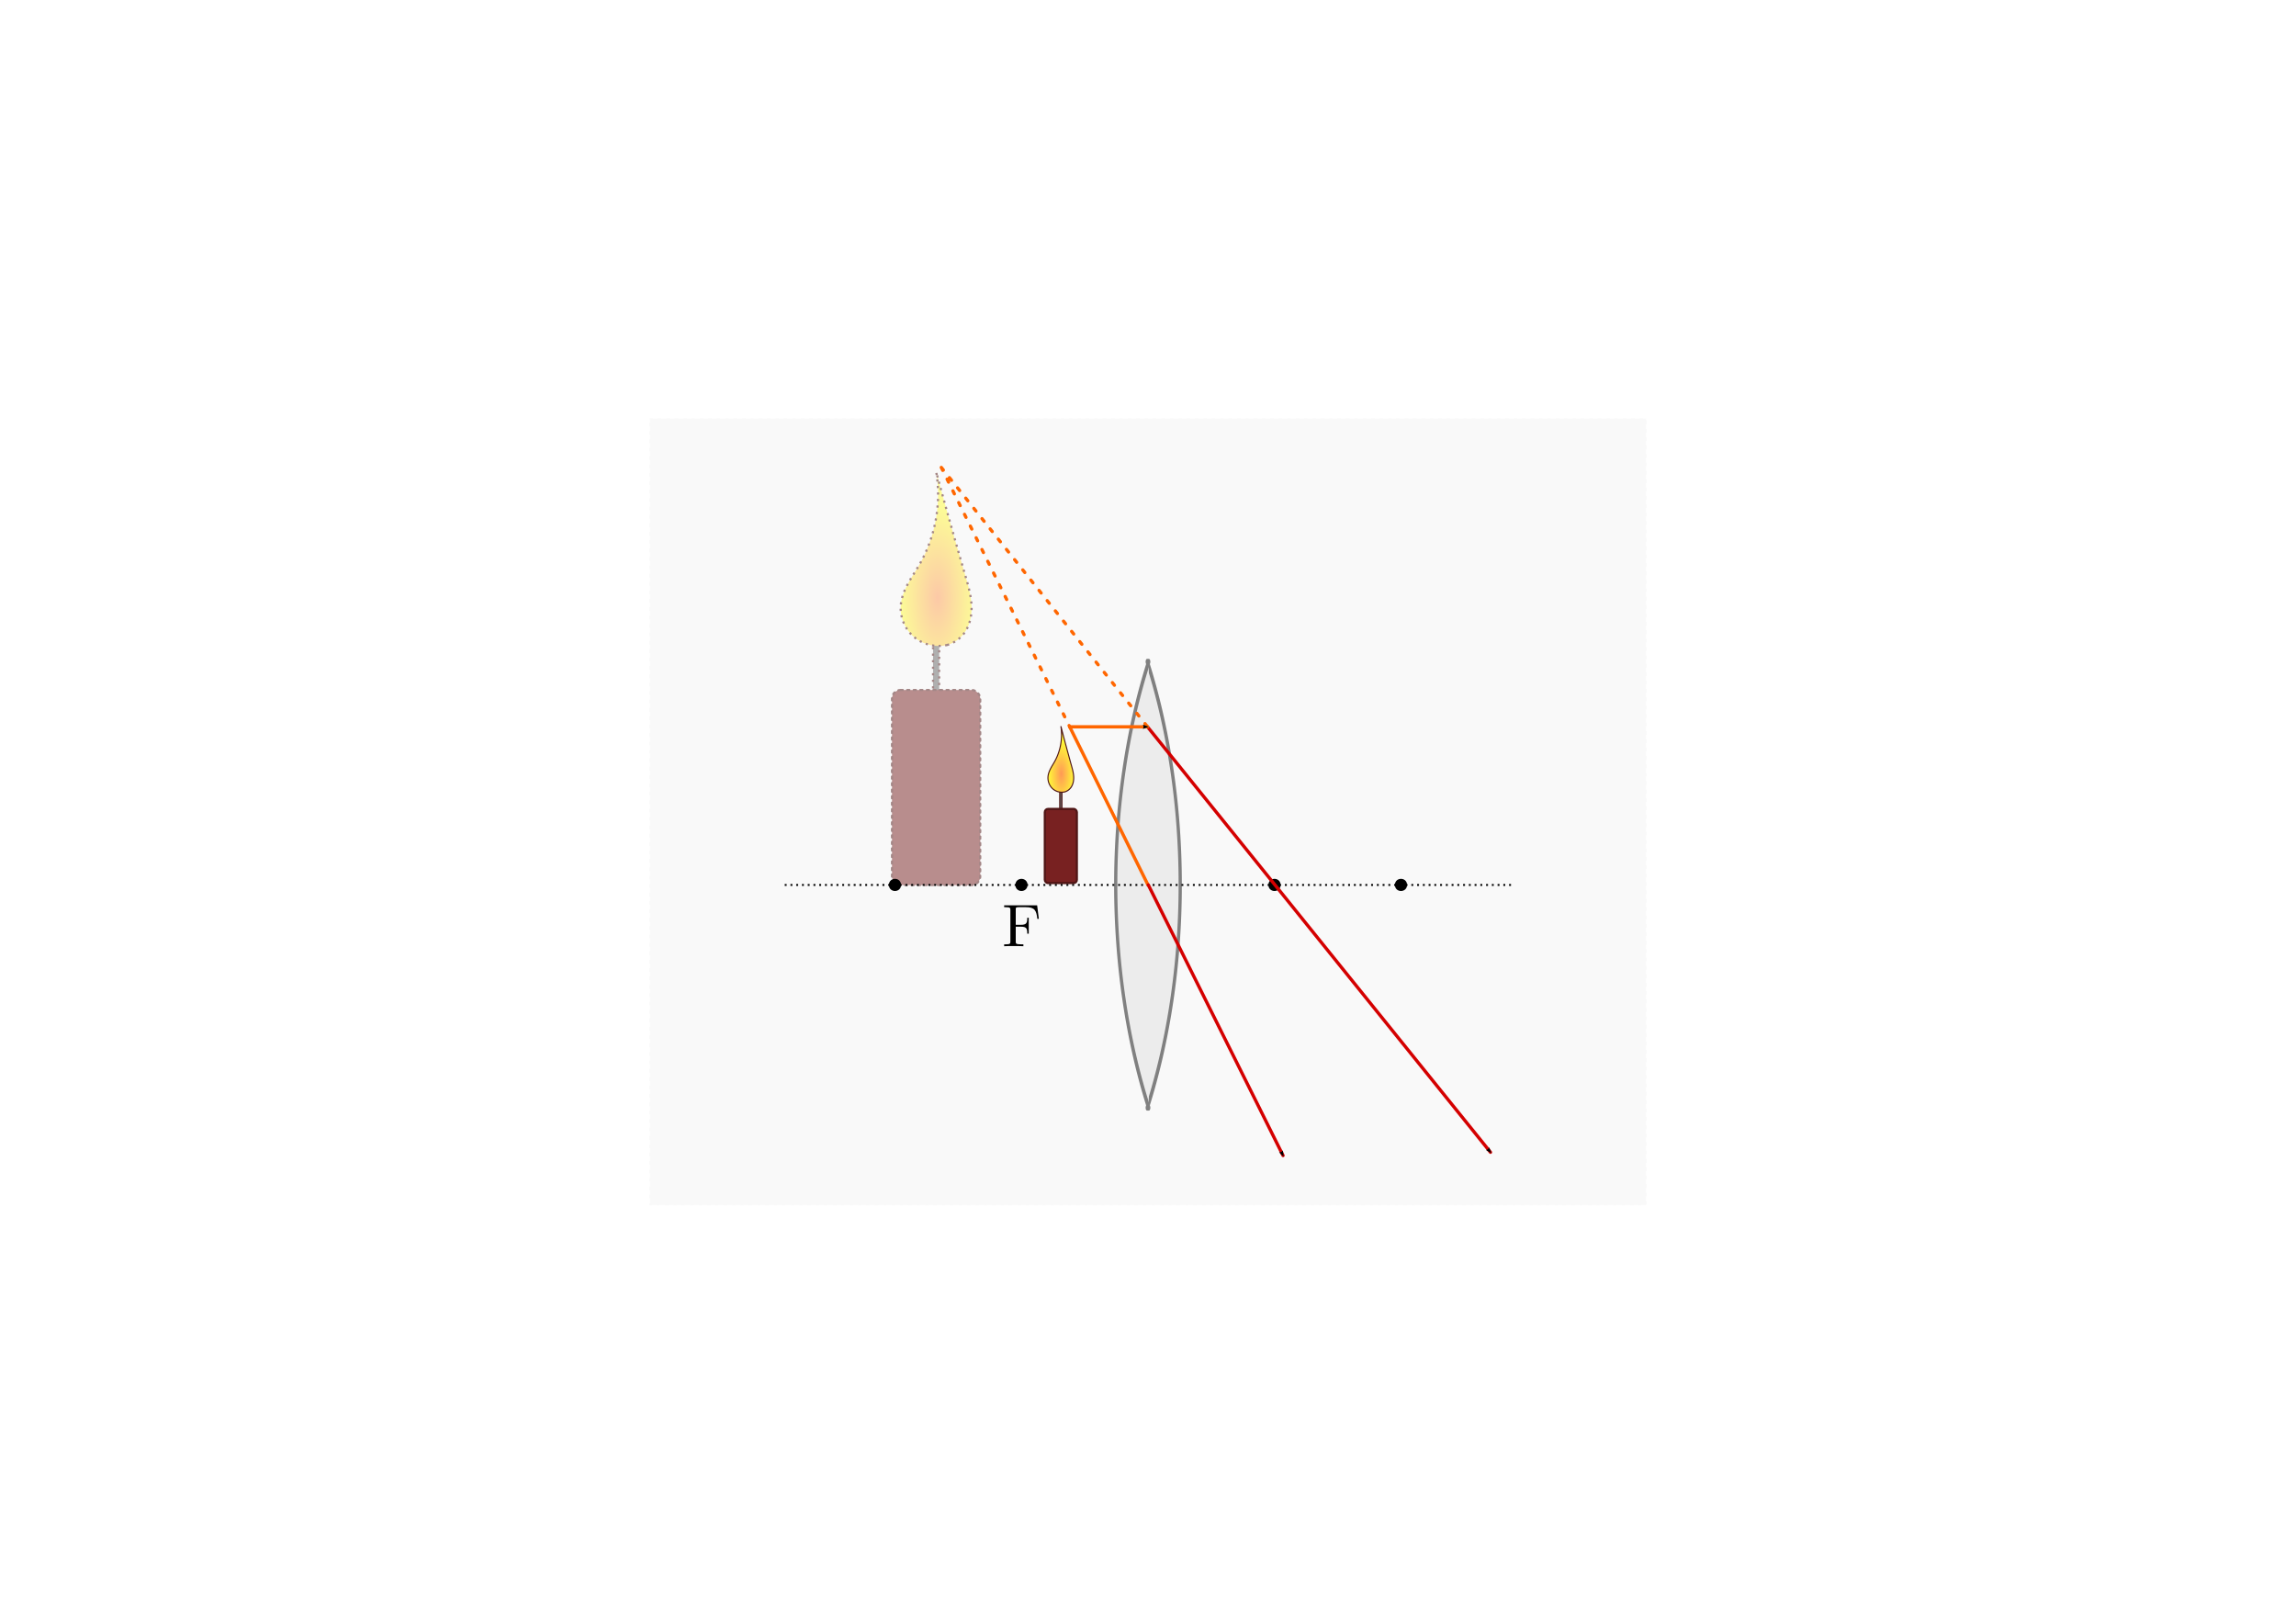 <svg xmlns:ns0="http://www.iki.fi/pav/software/textext/" xmlns="http://www.w3.org/2000/svg" xmlns:xlink="http://www.w3.org/1999/xlink" width="1122.52" height="793.701" viewBox="0 0 1052.362 744.094"><title>Bildentstehung an einer Sammellinse (Gegenstand innerhalb der Brennweite)</title><defs><marker id="g" orient="auto" overflow="visible"><path transform="scale(-.6)" d="M8.719 4.034L-2.207.016 8.719-4.002c-1.746 2.372-1.736 5.618 0 8.036z" font-size="12" fill-rule="evenodd" stroke-width=".625" stroke-linejoin="round"/></marker><linearGradient id="a"><stop offset="0" stop-color="#f95"/><stop offset="1" stop-color="#fffb36"/></linearGradient><radialGradient xlink:href="#b" id="d" gradientUnits="userSpaceOnUse" gradientTransform="matrix(1 0 0 2.431 1.301 4179.676)" cx="-7817.805" cy="-2897.761" fx="-7817.805" fy="-2897.761" r="29.799"/><linearGradient id="b"><stop offset="0" stop-color="#f95"/><stop offset="1" stop-color="#fffb36"/></linearGradient><radialGradient xlink:href="#b" id="e" gradientUnits="userSpaceOnUse" gradientTransform="matrix(1 0 0 2.431 1.301 4179.676)" cx="-7817.805" cy="-2897.761" fx="-7817.805" fy="-2897.761" r="29.799"/><marker id="f" orient="auto" overflow="visible"><path transform="scale(-.6)" d="M8.719 4.034L-2.207.016 8.719-4.002c-1.746 2.372-1.736 5.618 0 8.036z" font-size="12" fill-rule="evenodd" stroke-width=".625" stroke-linejoin="round"/></marker><linearGradient id="c"><stop offset="0" stop-color="#f95"/><stop offset="1" stop-color="#fffb36"/></linearGradient></defs><path style="marker:none" color="#000" overflow="visible" fill="#fff" stroke="#fff" stroke-linecap="round" d="M351.287 200.687h349.787v342.72H351.287z"/><path style="marker:none" color="#000" overflow="visible" fill="#f9f9f9" stroke="#f9f9f9" stroke-width=".427" stroke-linecap="round" stroke-dasharray="1.282,2.564" d="M297.869 191.853h456.625v360.388H297.869z"/><g transform="matrix(.202 0 0 .21 2065.376 956.257)" stroke="#501616" stroke-width="4.861"><path fill="#666" stroke-width="2.431" stroke-linejoin="round" d="M-7820.096-2837.776h5.051v51.518h-5.051z"/><rect ry="7.071" width="72.731" height="161.624" x="-7853.936" y="-2788.238" fill="#782121" stroke-linecap="round" stroke-linejoin="round"/><path d="M-7808.35-2825.562c-9.556 2.268-20.133-.305-27.58-6.71-7.446-6.404-11.573-16.478-10.76-26.266.516-6.203 2.875-12.12 5.811-17.609 2.936-5.489 6.463-10.64 9.557-16.04 13.163-22.974 18.147-50.526 13.867-76.655a4267.026 4267.026 0 0 0 23.88 85.526c2.368 8.15 4.776 16.387 5.173 24.865.396 8.477-1.414 17.355-6.704 23.99a26.672 26.672 0 0 1-13.243 8.9z" fill="url(#d)" stroke-width="2.431"/></g><g transform="matrix(.556 0 0 .553 4775.637 1858.098)" opacity=".5" stroke="#501616" stroke-width="1.803" stroke-dasharray="1.803,3.606"><path fill="#666" stroke-linejoin="round" d="M-7820.096-2837.776h5.051v51.518h-5.051z"/><rect y="-2788.238" x="-7853.936" height="161.624" width="72.731" ry="7.071" fill="#782121" stroke-linecap="round" stroke-linejoin="round"/><path d="M-7808.35-2825.562c-9.556 2.268-20.133-.305-27.58-6.71-7.446-6.404-11.573-16.478-10.76-26.266.516-6.203 2.875-12.12 5.811-17.609 2.936-5.489 6.463-10.64 9.557-16.04 13.163-22.974 18.147-50.526 13.867-76.655a4267.026 4267.026 0 0 0 23.88 85.526c2.368 8.15 4.776 16.387 5.173 24.865.396 8.477-1.414 17.355-6.704 23.99a26.672 26.672 0 0 1-13.243 8.9z" fill="url(#e)"/></g><g stroke="gray" stroke-width="1.562" stroke-linecap="round" fill="#ececec"><path transform="matrix(.951 0 0 1.722 -487.908 -963.733)" d="M1065.972 735.76a118.693 118.693 0 0 1 0 118.694"/><path d="M1065.972 735.76a118.693 118.693 0 0 1 0 118.694" transform="matrix(-.951 0 0 1.722 1540.252 -963.733)"/></g><path d="M359.674 405.547h333.014" fill="none" stroke="#000" stroke-width=".878" stroke-dasharray=".878,1.757"/><path d="M490.301 333.084l35.88 72.463" fill="none" stroke="#f60" stroke-width="1.5" stroke-linecap="round"/><path d="M475.37 414.876h-15.12v.864h.649c2.116 0 2.203.302 2.203 1.295v14.428c0 .993-.087 1.296-2.203 1.296h-.648v.864c.95-.087 3.11-.087 4.19-.087 1.123 0 3.628 0 4.622.087v-.864h-.908c-2.591 0-2.591-.346-2.591-1.296v-6.782h2.332c2.678 0 2.938.864 2.938 3.197h.69v-7.3h-.69c0 2.332-.26 3.24-2.938 3.24h-2.332v-6.999c0-.907.043-1.08 1.339-1.08h3.283c4.146 0 4.838 1.556 5.27 5.357h.69z" ns0:text="$\\rm{F}$" ns0:preamble="/home/waldgeist/data/sphinx/inkscape-preamble.tex"/><g transform="translate(341.36 -508.94)" stroke="#000" stroke-width="90.232" stroke-linecap="round"><circle transform="matrix(.017 0 0 .017 52.477 900.958)" cx="963.18" cy="795.107" r="118.693"/><circle transform="matrix(-.017 0 0 .017 317.148 900.958)" cx="963.18" cy="795.107" r="118.693"/></g><g transform="translate(341.36 -508.94)" stroke="#000" stroke-width="90.232" stroke-linecap="round"><circle transform="matrix(.017 0 0 .017 110.45 900.958)" cx="963.18" cy="795.107" r="118.693"/><circle transform="matrix(-.017 0 0 .017 259.175 900.958)" cx="963.18" cy="795.107" r="118.693"/></g><path d="M525.962 641.352l157.195 194.963" fill="none" stroke="#d40000" stroke-width="1.5" stroke-linecap="round" marker-end="url(#f)" transform="translate(0 -308.268)"/><path d="M526.322 713.815l61.755 124" fill="none" stroke="#d40000" stroke-width="1.5" stroke-linecap="round" marker-end="url(#g)" transform="translate(0 -308.268)"/><path d="M431.441 214.212l58.86 118.872M431.441 214.212l94.521 118.872" fill="none" stroke="#f60" stroke-width="1.5" stroke-linecap="round" stroke-dasharray="1.5,4.5"/><path d="M490.301 641.352h35.661" fill="none" stroke="#f60" stroke-width="1.5" stroke-linecap="round" marker-end="url(#g)" transform="translate(0 -308.268)"/></svg>